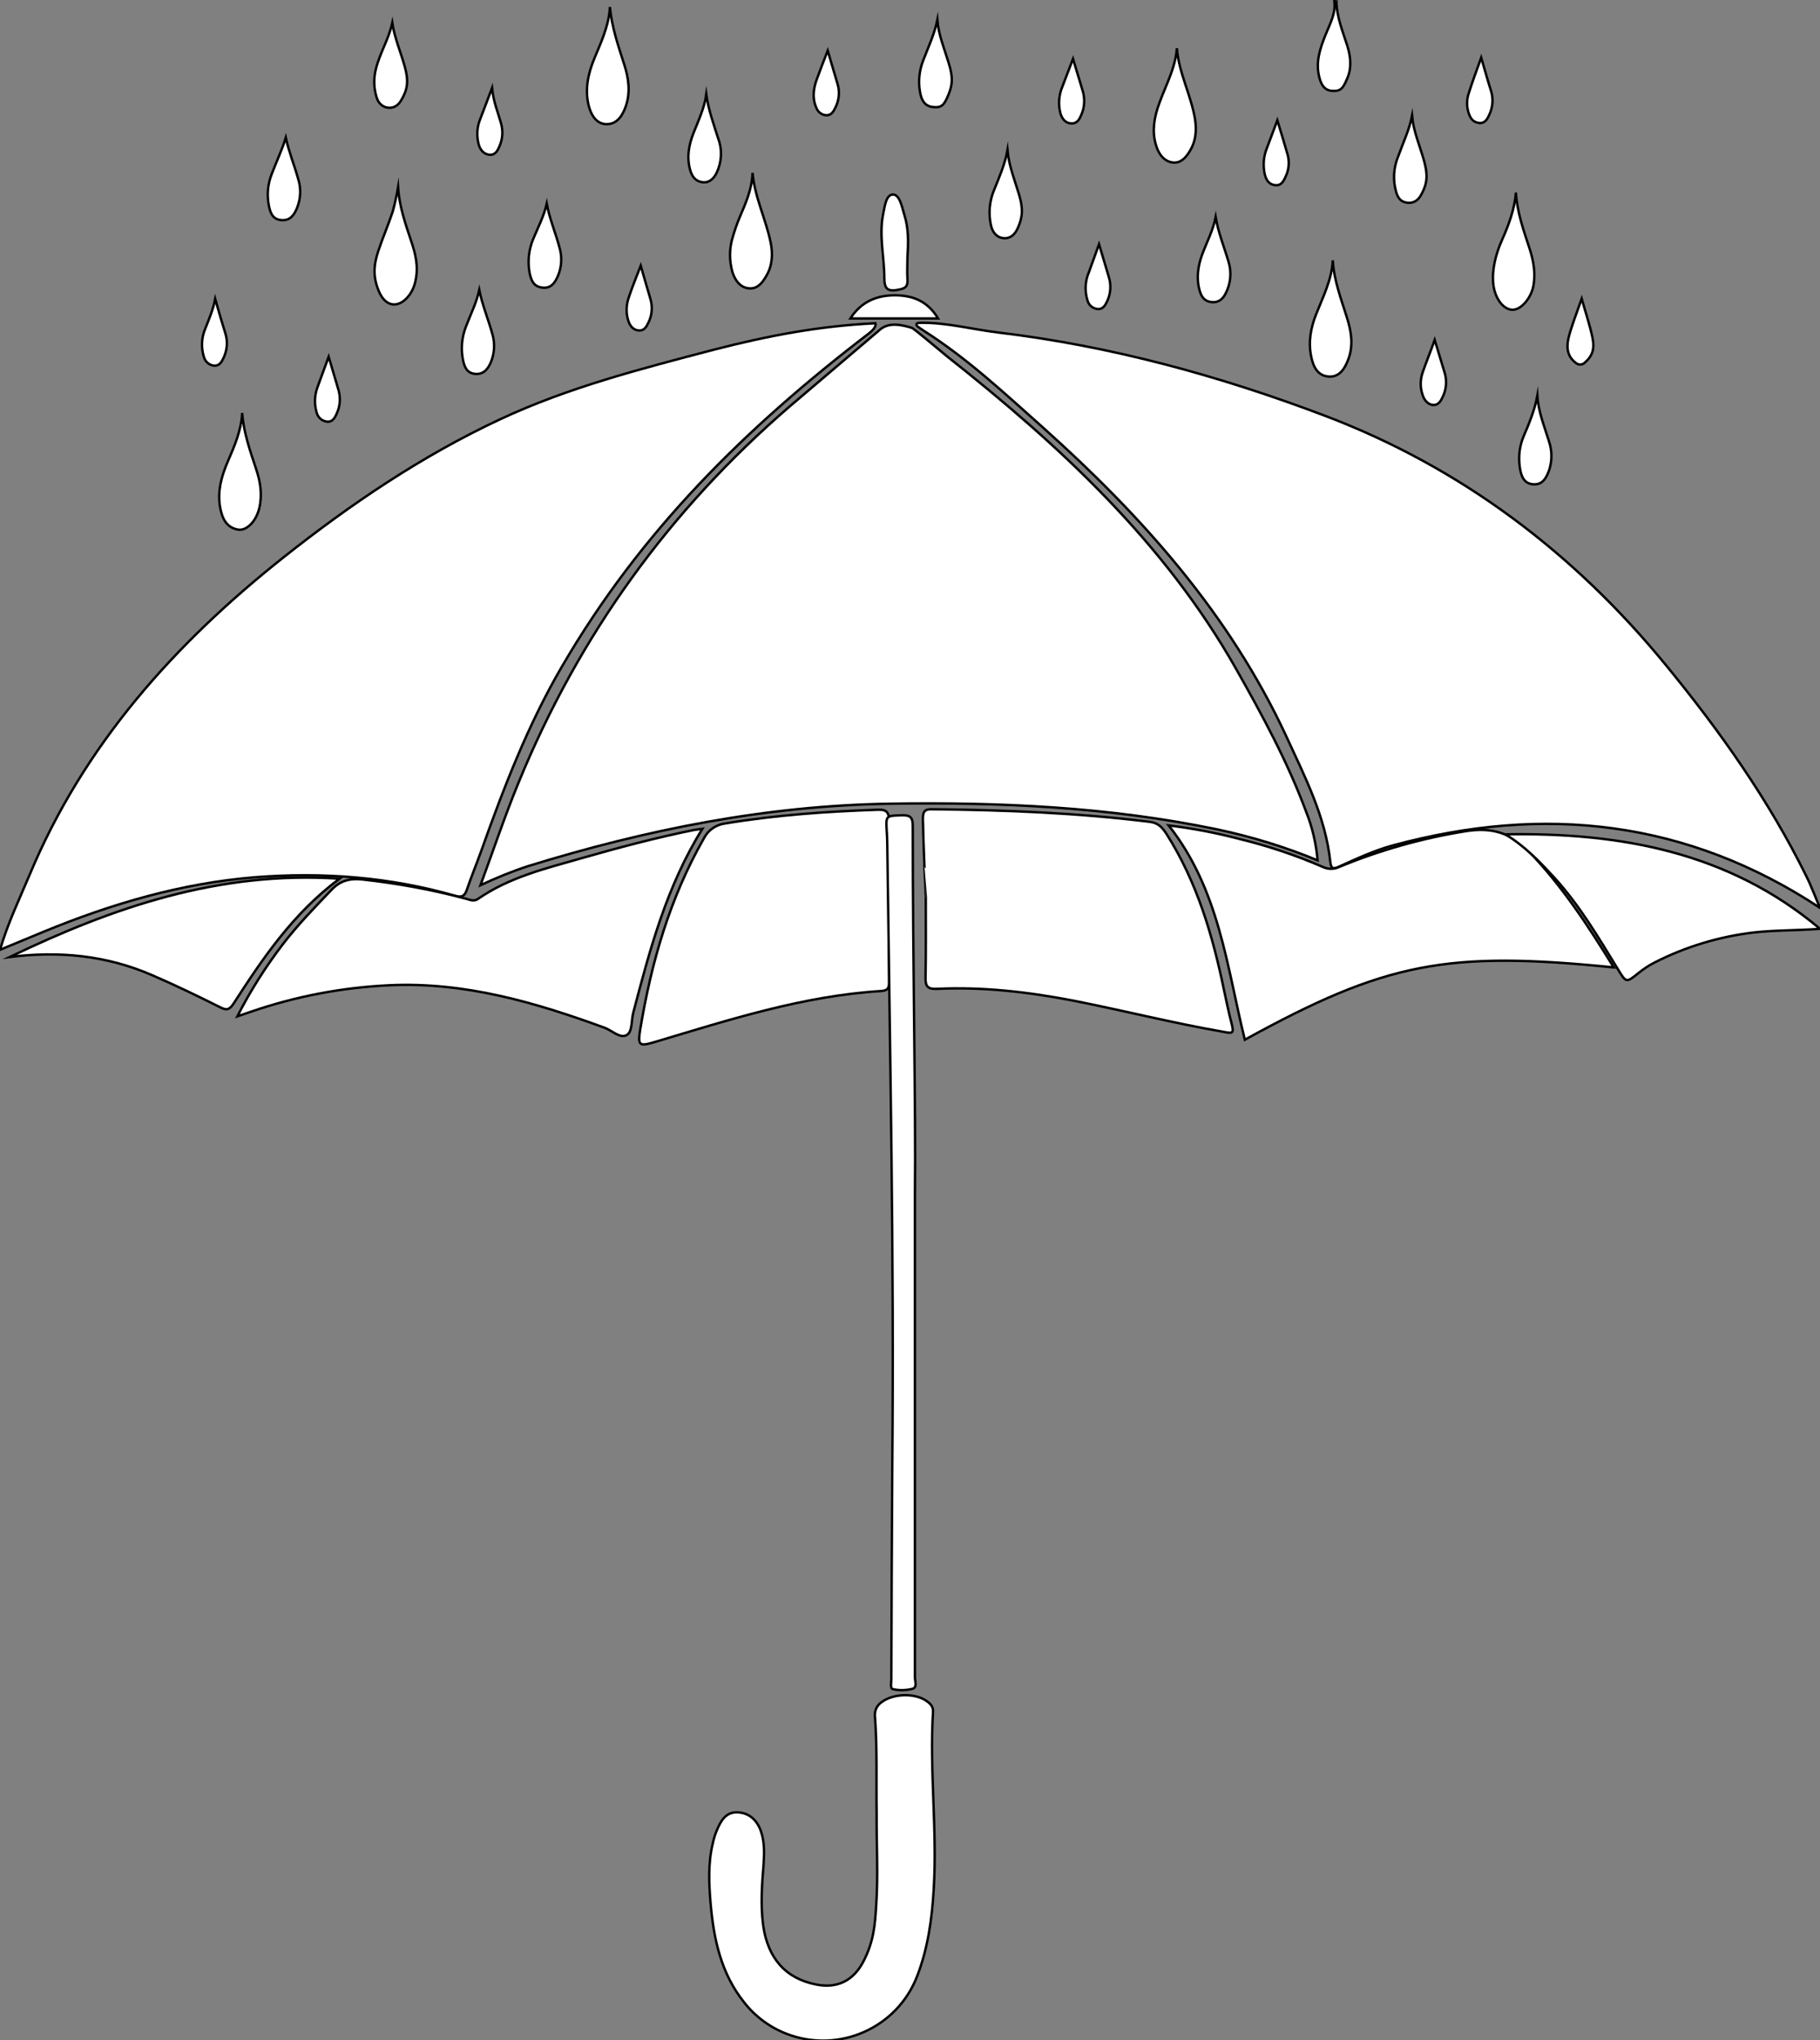 <?xml version="1.0" encoding="utf-8"?>
<!-- Generator: Adobe Illustrator 21.0.0, SVG Export Plug-In . SVG Version: 6.00 Build 0)  -->
<svg version="1.1" baseProfile="tiny" id="图层_1"
	 xmlns="http://www.w3.org/2000/svg" xmlns:xlink="http://www.w3.org/1999/xlink" x="0px" y="0px" viewBox="0 0 755.3 846.3"
	 xml:space="preserve">
<rect x="0" y="0" width="755.3" height="846.3" fill="#808080" stroke="none"/>
<title>Anime10_13_573</title>
<g>
	<path id="X0069A9M2Gra4OT12_28_" fill="#FFFFFF" stroke="#000000" stroke-miterlimit="10" d="M554.6,0c0,6.8,2.6,12.9,4.6,19.2
		c1.3,4.4,1.8,8.8,0,13.1s-2.7,5.6-6.3,5.4s-4.8-3.1-5.5-6.1c-1.4-6,0.4-11.4,2.6-16.9s4.5-9.3,3.7-14.7C553.7,0,554.6,0,554.6,0z"
		/>
	<path id="XBD54E0M2Gra4OT1_2_" fill="#FFFFFF" stroke="#000000" stroke-miterlimit="10" d="M378.4,136c0.8,0.2,9.8,7.9,14.6,11.8
		c46.8,37,90.2,77.1,120,129.7c10.8,19.1,21.3,38.4,29,59.1c2.6,6.5,4.2,13.3,4.8,20.3c-13.5-5.6-27.6-9.9-41.9-12.9
		c-44.8-9.3-90.2-11.3-135.7-10.6c-51.4,0.8-101.2,10.8-150.1,25.9c-6.7,2.2-13.3,4.9-19.7,7.9c5.5-14.9,10.2-29,15.9-42.8
		c25-60.8,62.4-112.7,112.3-155.7c12.4-10.6,24.9-21.1,37.3-31.7C368.9,133.2,375,135,378.4,136z"/>
	<path id="XBD54E0M2Gra4OT1_1_" fill="#FFFFFF" stroke="#000000" stroke-miterlimit="10" d="M0,394c3.3-11.2,8-20.9,12.2-30.9
		c22.5-54,60.1-95.9,105.2-131.7c28-22.2,57.5-42.2,90-57.4c28.4-13.3,58.6-21,88.7-28.9c22.5-5.8,43.9-9.9,67.2-11
		c0.4,1.3-0.9,2.8-2.7,4.2c-51.2,39.2-94.6,81.9-127.4,138.2c-14.2,24.3-24.2,50.4-33.6,76.8c-1.9,5.3-4.1,10.6-5.9,15.9
		c-0.9,2.5-2,3.2-4.8,2.4c-27.2-7.8-54.9-9.9-83.1-7.7c-30.6,2.5-59.5,11-87.7,22.6L0,394z"/>
	<path id="XBD54E0M2Gra4OT1" fill="#FFFFFF" stroke="#000000" stroke-miterlimit="10" d="M380.6,135.3c-0.8-1.2,0.2-1.4,1.7-1.4
		c10.7-0.1,21.1,2.7,31.7,4c46.9,5.6,92.2,18,136.2,34.7c56.5,21.5,103.3,57,141.4,103.6c22.2,27.1,42.4,55.6,58,87.2
		c2.2,4.4,3.9,9.1,5.7,13.2c-55.2-36.4-114.5-42.9-177.3-25.9c-7.7,2.1-15,5.5-22.3,8.8c-2.1,1-3.3,1.1-3.6-1.8
		c-2-19-10.6-35.5-18.4-52.5c-23.5-50.5-59.7-91-100.7-127.7c-16.2-14.4-31.5-28.8-49.8-40.4C382.1,136.4,380.6,135.3,380.6,135.3z"
		/>
	<path id="XE655FFM2Gra4OT30_5_" fill="#FFFFFF" stroke="#000000" stroke-miterlimit="10" d="M383,339.7c0-3,0.7-4.1,3.8-4
		c30.2,0.3,60.3,1.5,90.2,5.2c3.7,0.4,5.4,2.4,7.2,5.2c12.6,19.9,19.1,42,23.8,64.8c1,4.6,1.9,9.1,3.1,13.6c1.2,4.5,0.2,4.2-3.5,3.5
		c-20.8-3.6-41.3-8.8-62.1-12.9c-18.7-3.6-37.5-5.8-56.6-4.9c-3.9,0.2-4.9-1-4.8-4.7c0.2-11,0.1-22,0.1-33
		C384.2,372.5,383.2,350.7,383,339.7z"/>
	<path id="XE655FFM2Gra4OT30_4_" fill="#FFFFFF" stroke="#000000" stroke-miterlimit="10" d="M669.7,401.3
		c-69.3-7-94.7-2.1-153.1,30c-7.5-30.4-10.6-62.3-31.6-88.9c9.7,1.2,19.4,3,28.9,5.5c12,2.9,23.7,6.8,35,11.7c2.1,1,4.6,1.1,6.7,0.1
		c16.9-7,34.6-12,52.7-14.9c10.6-1.7,18.6,0.6,26,8.2C648.2,367.4,659,383.9,669.7,401.3z"/>
	<path id="XE655FFM2Gra4OT30_3_" fill="#FFFFFF" stroke="#000000" stroke-miterlimit="10" d="M98.5,421.6
		c5.4-10.6,11.8-20.7,19.1-30.2c6.1-7.9,13.1-15.1,20-22.3c3.5-3.7,7.4-4.8,12.5-4.3c14.6,1.6,29,4.2,43.2,8c1.8,0.5,3.5,1.3,5.2,0
		c12.9-8.9,27.8-12.5,42.5-16.7s31.1-8.6,47-11.8l3.5-0.5c-14.9,23.9-21.8,50.1-28.7,76.3c-0.9,3.3-0.2,8.2-3,9.4
		c-2.8,1.2-5.9-2.1-9-3.2c-28.7-10.5-57.9-19-89-17.6c-19.7,0.9-39.1,4.6-57.7,11L98.5,421.6z"/>
	<path id="XE655FFM2Gra4OT30_2_" fill="#FFFFFF" stroke="#000000" stroke-miterlimit="10" d="M369,373.9c0,11,0,22,0,33
		c0,2.4-0.1,4-3.3,4.2c-32.4,2-63,11.9-93.8,21.1c-6.7,2-7.3,1.6-6.2-5.2c4.6-27.8,12.3-54.5,26.4-79.2c1.7-3.4,5-5.7,8.8-6.2
		c21.1-3.5,42.3-5,63.6-5.7c3.7-0.1,4.4,1.3,4.4,4.6c-0.1,11.2-0.1,22.3-0.1,33.5L369,373.9z"/>
	<path id="XE655FFM2Gra6OT30" fill="#FFFFFF" stroke="#000000" stroke-miterlimit="10" d="M363.8,751.9c-0.2-13.3,0.3-26.7-0.7-40
		c-0.2-2.4,0.9-4.6,2.9-5.9c4.7-3.5,13.7-3.8,18.5-0.4c1.6,1.1,2.8,2.3,2.7,4.5c-1.5,24.5,1.8,49,0.3,73.5
		c-0.7,12.3-2.4,24.6-6.9,36.2c-8.3,21.5-32.5,32.2-54.1,23.9c-7-2.7-13.1-7.2-17.7-13.1c-9.6-12-12.6-26.2-13.9-41
		c-0.7-8.3-1.1-16.6,0.9-24.9c0.4-1.9,1-3.9,1.8-5.7c1.6-3.8,3.7-7.4,8.5-7.2s8,3.2,9.6,7.6s1.5,9.2,1.2,13.8
		c-0.7,8.5-1.3,16.9-0.2,25.4c1.9,13.7,9.3,22.1,21.9,24.6c8.8,1.8,15.6-1.5,19.8-9.7s4.7-14.9,5.2-22.7
		C364.5,777.9,363.7,764.9,363.8,751.9z"/>
	<path id="XE655FFM2Gra4OT30_1_" fill="#FFFFFF" stroke="#000000" stroke-miterlimit="10" d="M624.7,346.1
		c47.7-0.8,92.7,7.3,130.6,39.2c-9.3,0.7-18.3,0.5-27.4,1.5c-14.4,1.7-28.4,5.9-41.3,12.5c-2.4,1.2-4.6,2.7-6.7,4.4
		c-5,4-5,4.1-8.5-1.7c-8.1-13.2-15.9-26.5-26.5-38.1C638.8,357.3,632.7,350.9,624.7,346.1z"/>
	<path id="XEC2AFFM2Gra1OT31" fill="#FFFFFF" stroke="#000000" stroke-miterlimit="10" d="M379.7,495.2c0,83.4,0,142.1,0,200.7
		c0,1.6,1.1,4.2-1.2,4.7c-2.6,0.6-5.3,0.7-7.9,0.1c-1.3-0.3-0.7-2.7-0.7-4.1c0.1-29.6,0.2-59.3,0.4-88.9c0.8-86.1-1-172.2-2.1-258.3
		c0-1.5-0.1-3-0.2-4.5c-0.4-6.7-0.4-6.5,6.4-6.7c3.5-0.1,4.4,1,4.4,4.5C378.8,401.8,380.1,460.9,379.7,495.2z"/>
	<path id="XE655FFM2Gra4OT30" fill="#FFFFFF" stroke="#000000" stroke-miterlimit="10" d="M140.9,364.5
		c-19.4,14.5-31.8,33-43.9,51.7c-1.8,2.8-3,3-5.7,1.6c-9.2-4.6-18.5-9.1-28-13.2c-19-8.3-38.8-10.2-59.3-7.6
		C46.9,376.4,90.9,361.2,140.9,364.5z"/>
	<path id="X0069A9M2Gra4OT12_27_" fill="#FFFFFF" stroke="#000000" stroke-miterlimit="10" d="M312.3,71.7
		c0.9,10.1,5.5,19.1,7.5,28.8c1,4.8,0.8,9.6-1.8,14c-1.6,2.8-3.7,5.5-7.3,5.1s-5.6-3.3-6.7-6.6c-1.4-4.8-1.4-9.9,0.1-14.7
		c0.8-2.7,1.7-5.4,2.8-8C309.4,84.4,312.1,78.5,312.3,71.7z"/>
	<path id="X0069A9M2Gra4OT12_26_" fill="#FFFFFF" stroke="#000000" stroke-miterlimit="10" d="M165.2,77.7c0.5,7.8,3,15,5.4,22.2
		c1.8,5.2,3.1,10.6,1.9,16.2c-0.4,2.3-1.3,4.5-2.7,6.4c-4.2,5.5-9.6,5-12.4-1.3c-2.8-6.3-2.3-11.4-0.4-17.1s4.2-10.9,6-16.4
		C163.9,84.4,164.6,81.1,165.2,77.7z"/>
	<path id="X0069A9M2Gra4OT12_25_" fill="#FFFFFF" stroke="#000000" stroke-miterlimit="10" d="M488.4,20c0.8,10.2,5.8,19.3,7.5,29.2
		c0.8,4.9,0.4,9.6-2.4,13.9c-1.5,2.4-3.6,4.7-6.8,4.3c-3.2-0.4-5.2-2.7-6.4-5.6c-2.2-5.5-1.7-11.1,0-16.6c1.2-3.8,2.8-7.4,4.3-11.1
		S488.1,25.1,488.4,20z"/>
	<path id="X0069A9M2Gra4OT12_24_" fill="#FFFFFF" stroke="#000000" stroke-miterlimit="10" d="M100.5,171.3
		c0.6,8.2,3.3,15.7,5.8,23.3c1.8,5.3,2.6,10.7,1.3,16.2s-5.3,9.5-8.8,8.9c-5.1-0.9-6.7-5-7.5-9.5c-1.1-6.7,0.7-12.9,3.3-18.9
		S100.2,178.4,100.5,171.3z"/>
	<path id="X0069A9M2Gra4OT12_23_" fill="#FFFFFF" stroke="#000000" stroke-miterlimit="10" d="M553.1,108c0.5,8.4,3.5,16.1,5.9,23.8
		c1.8,5.7,2.7,11.4,0.6,17.1c-1.4,3.8-3.6,7.7-8.3,7.3s-6.4-4.4-7.2-8.5c-1.2-6.1-0.1-11.9,2.2-17.6C549.1,123,552.7,116,553.1,108z
		"/>
	<path id="X0069A9M2Gra4OT12_22_" fill="#FFFFFF" stroke="#000000" stroke-miterlimit="10" d="M253.1,2.9c0.8,8.4,3.5,16.2,6,24
		c1.8,5.6,2.6,11.4,0.6,17.2c-1.3,3.7-3.5,7.4-7.9,7.4s-6.6-3.9-7.6-8.1c-1.5-6.6-0.1-12.9,2.4-19S252.8,10.6,253.1,2.9z"/>
	<path id="X0069A9M2Gra4OT12_21_" fill="#FFFFFF" stroke="#000000" stroke-miterlimit="10" d="M629.1,79.9
		c0.5,8.2,3.2,15.7,5.7,23.3c1.6,5,2.5,10,1.6,15.2s-5.2,10.3-8.9,10.1s-7.2-4.8-7.8-10.8s1.1-12.5,3.7-18.3S628.6,86.7,629.1,79.9z
		"/>
	<path id="XBD54E0M2Gra3OT1_1_" fill="#FFFFFF" stroke="#000000" stroke-miterlimit="10" d="M376.6,106.4c0,3.2-0.2,6.3,0,9.5
		s-1.1,3.8-3.9,4.3c-4.5,0.9-5.7-0.6-5.7-4.9c0-8.6-2.2-17.2-0.6-25.9c0.7-3.4,1.2-8.6,4.1-8.7s3.8,5.2,4.8,8.4
		C377.1,94.7,377,100.6,376.6,106.4z"/>
	<path id="X0069A9M2Gra4OT12_20_" fill="#FFFFFF" stroke="#000000" stroke-miterlimit="10" d="M293.1,39.2c0.9,6.4,3.1,12.4,5,18.4
		c1.7,4.6,1.4,9.7-0.7,14.1c-1.2,2.4-3,4.2-5.8,3.9c-2.8-0.3-4.3-2.2-5.1-4.8c-1.6-5.4-0.7-10.5,1.3-15.6S292.3,44.9,293.1,39.2z"/>
	<path id="X0069A9M2Gra4OT12_19_" fill="#FFFFFF" stroke="#000000" stroke-miterlimit="10" d="M226.9,84.5c1.2,6.5,3.9,12.6,5.5,19
		c0.9,3.6,0.6,7.4-0.8,10.8c-1.2,2.9-2.9,5.5-6.6,5s-4.5-3-5.2-6c-0.9-4.8-0.4-9.7,1.5-14.2C223.3,94.3,225.7,89.7,226.9,84.5z"/>
	<path id="X0069A9M2Gra4OT12_18_" fill="#FFFFFF" stroke="#000000" stroke-miterlimit="10" d="M638,164.2c0.4,6.6,2.9,12.6,4.8,18.8
		c1.3,3.8,1.4,7.9,0.2,11.7c-1.1,3.2-2.6,6.5-6.7,6.2s-5.1-3.7-5.6-7.2c-0.6-4.3-0.1-8.7,1.6-12.7
		C634.6,175.6,636.9,170.1,638,164.2z"/>
	<path id="X0069A9M2Gra4OT12_17_" fill="#FFFFFF" stroke="#000000" stroke-miterlimit="10" d="M418.1,62.3c0.6,6.5,3,12.4,4.8,18.4
		s1.5,9.5-0.6,14.1c-1.1,2.3-2.8,4.2-5.7,4s-4.6-2.3-5.3-5.1c-1.2-5.2-0.7-10.6,1.5-15.5C414.9,73,417.1,67.9,418.1,62.3z"/>
	<path id="X0069A9M2Gra4OT12_16_" fill="#FFFFFF" stroke="#000000" stroke-miterlimit="10" d="M389,8.3c0.5,6.2,2.9,11.9,4.7,17.8
		s1.7,8.8-0.1,13.2s-2.9,5.5-6.5,5.1s-4.8-3.3-5.3-6.3c-0.8-4.4-0.3-9,1.4-13.2C385.3,19.4,387.8,14.1,389,8.3z"/>
	<path id="X0069A9M2Gra4OT12_15_" fill="#FFFFFF" stroke="#000000" stroke-miterlimit="10" d="M586,48.1c0.6,6.4,3.2,12.3,4.9,18.3
		s1.5,9.5-0.9,14c-1.2,2.4-3,4-5.9,3.7s-4-2.1-4.7-4.5c-1.4-4.8-1.1-10,0.8-14.6C582.2,59.4,584.8,54,586,48.1z"/>
	<path id="X0069A9M2Gra4OT12_14_" fill="#FFFFFF" stroke="#000000" stroke-miterlimit="10" d="M504.5,90.1
		c1.1,6.5,3.6,12.5,5.4,18.7c1.3,4.3,0.8,9-1.3,13c-1.2,2.4-3.1,3.9-6,3.5s-4-2.3-4.7-4.6c-1.5-5.1-0.8-10.2,1-15.1
		S503.4,95.6,504.5,90.1z"/>
	<path id="X0069A9M2Gra4OT12_13_" fill="#FFFFFF" stroke="#000000" stroke-miterlimit="10" d="M198.9,120.3
		c1.3,6.4,3.8,12.3,5.5,18.5c1.1,3.9,0.8,8-0.8,11.7c-1.2,2.7-3,4.9-6.4,4.6c-3.4-0.3-4.4-2.8-5-5.5c-1-4.7-0.6-9.7,1.2-14.2
		C195.3,130.4,197.7,125.7,198.9,120.3z"/>
	<path id="X0069A9M2Gra4OT12_12_" fill="#FFFFFF" stroke="#000000" stroke-miterlimit="10" d="M162.8,9.5c1,6.4,3.5,12.1,5.2,18.2
		s1.1,9.5-1.5,13.9c-1.2,2-2.9,3.3-5.3,3.1c-2.4-0.2-4.2-1.9-4.9-4.3c-1.2-3.8-1.3-7.9-0.3-11.8C157.6,22.1,161.3,16.3,162.8,9.5z"
		/>
	<path id="X0069A9M2Gra4OT12_11_" fill="#FFFFFF" stroke="#000000" stroke-miterlimit="10" d="M118.6,57.1c1.3,6,3.6,11.5,5.2,17.3
		c1.2,3.9,1,8-0.5,11.8c-1.2,2.9-2.8,5.4-6.5,5.1s-4.6-3-5.2-5.9c-0.9-4.5-0.5-9.1,1.2-13.3C114.7,67.1,117,62.3,118.6,57.1z"/>
	<path id="XBD54E0M2Gra3OT1" fill="#FFFFFF" stroke="#000000" stroke-miterlimit="10" d="M352.9,132.1c4.5-7,11-9.6,18.4-9.6
		s13.6,2.3,18,9.6H352.9z"/>
	<path id="X0069A9M2Gra4OT12_10_" fill="#FFFFFF" stroke="#000000" stroke-miterlimit="10" d="M614.7,23.9c1.5,5.1,2.7,9.5,4.1,13.9
		c1,3.2,0.7,6.7-0.7,9.7c-0.8,1.8-1.8,3.8-4.3,3.5s-3.5-1.9-4.2-3.8c-0.9-2.5-1-5.2-0.3-7.8C610.9,34.3,612.7,29.4,614.7,23.9z"/>
	<path id="X0069A9M2Gra4OT12_9_" fill="#FFFFFF" stroke="#000000" stroke-miterlimit="10" d="M595.4,141l4,13.2
		c1.2,3.5,0.9,7.4-0.8,10.7c-0.7,1.5-1.7,3.1-3.6,3.1s-3.4-1.4-4.2-3.1c-1.5-3.4-1.6-7.2-0.3-10.7C592,149.9,593.7,145.8,595.4,141z
		"/>
	<path id="X0069A9M2Gra4OT12_8_" fill="#FFFFFF" stroke="#000000" stroke-miterlimit="10" d="M343.5,21c1.5,5,2.8,9.5,4.1,13.9
		c1,3.2,0.6,6.7-0.9,9.7c-0.8,1.7-1.8,3.4-4,3.2c-1.9-0.2-3.4-1.5-4-3.3c-1.7-3.9-1.1-7.9,0.3-11.7S341.8,25.3,343.5,21z"/>
	<path id="X0069A9M2Gra4OT12_7_" fill="#FFFFFF" stroke="#000000" stroke-miterlimit="10" d="M656.4,123.9
		c1.6,5.7,3.3,10.7,4.4,15.8s0.1,8-3.3,10.9c-1.1,0.9-2.7,0.8-3.7-0.2c-3.8-2.9-3.7-7.1-2.7-10.9
		C652.1,135.7,654.4,129.5,656.4,123.9z"/>
	<path id="X0069A9M2Gra4OT12_6_" fill="#FFFFFF" stroke="#000000" stroke-miterlimit="10" d="M530.1,49.9c1.4,4.6,2.8,9.2,4.1,13.7
		c1,3.1,0.8,6.4-0.5,9.3c-0.9,2-1.8,4.2-4.5,3.9c-2.7-0.3-3.7-2.2-4.3-4.4c-0.8-3.6-0.6-7.4,0.8-10.8L530.1,49.9z"/>
	<path id="X0069A9M2Gra4OT12_5_" fill="#FFFFFF" stroke="#000000" stroke-miterlimit="10" d="M204.2,36.5c0.6,5.8,2.4,10,3.6,14.2
		c1,3.2,0.9,6.6-0.4,9.7c-0.8,1.8-1.6,3.9-4.1,3.8s-4.1-2.1-4.7-4.5c-0.8-3.2-0.7-6.7,0.5-9.8C200.6,45.9,202.2,41.9,204.2,36.5z"/>
	<path id="X0069A9M2Gra4OT12_4_" fill="#FFFFFF" stroke="#000000" stroke-miterlimit="10" d="M456.1,101.3l4,13.4
		c1.1,3.4,0.9,7-0.6,10.2c-0.8,1.7-1.7,3.4-3.9,3.3c-2.1-0.2-3.8-1.6-4.3-3.6c-1.2-3.9-1-8,0.6-11.7L456.1,101.3z"/>
	<path id="X0069A9M2Gra4OT12_3_" fill="#FFFFFF" stroke="#000000" stroke-miterlimit="10" d="M89.3,124c1.5,5.3,2.8,9.8,4.2,14.2
		c1.1,3.4,0.8,7-0.7,10.2c-0.8,1.7-1.7,3.4-3.9,3.3c-2.1-0.2-3.8-1.7-4.3-3.7c-1.2-3.8-1-8,0.6-11.7C86.7,132.4,88.4,128.7,89.3,124
		z"/>
	<path id="X0069A9M2Gra4OT12_2_" fill="#FFFFFF" stroke="#000000" stroke-miterlimit="10" d="M136.4,148c1.4,4.6,2.6,8.9,3.9,13.2
		c1.1,3.3,1,7-0.5,10.2c-0.8,1.9-1.8,3.8-4.2,3.5c-2.1-0.3-3.7-1.8-4.2-3.8c-1-3.4-0.9-7,0.3-10.3
		C133.2,156.6,134.8,152.4,136.4,148z"/>
	<path id="X0069A9M2Gra4OT12_1_" fill="#FFFFFF" stroke="#000000" stroke-miterlimit="10" d="M265.9,110.2c1.4,4.8,2.6,9.1,3.9,13.4
		c1.1,3.4,0.9,7-0.7,10.2c-0.8,1.7-1.7,3.4-3.9,3.3c-2.2-0.1-3.6-1.7-4.3-3.6c-1.2-3.3-1.1-7,0.1-10.3
		C262.4,119,264.1,114.9,265.9,110.2z"/>
	<path id="X0069A9M2Gra4OT12" fill="#FFFFFF" stroke="#000000" stroke-miterlimit="10" d="M445.3,24.4l3.9,12.9
		c1.1,3.3,1,7-0.4,10.2c-0.8,1.9-1.7,3.8-4.2,3.7s-3.8-1.9-4.5-4.1c-1-3.7-0.7-7.7,0.8-11.2L445.3,24.4z"/>
</g>
</svg>
